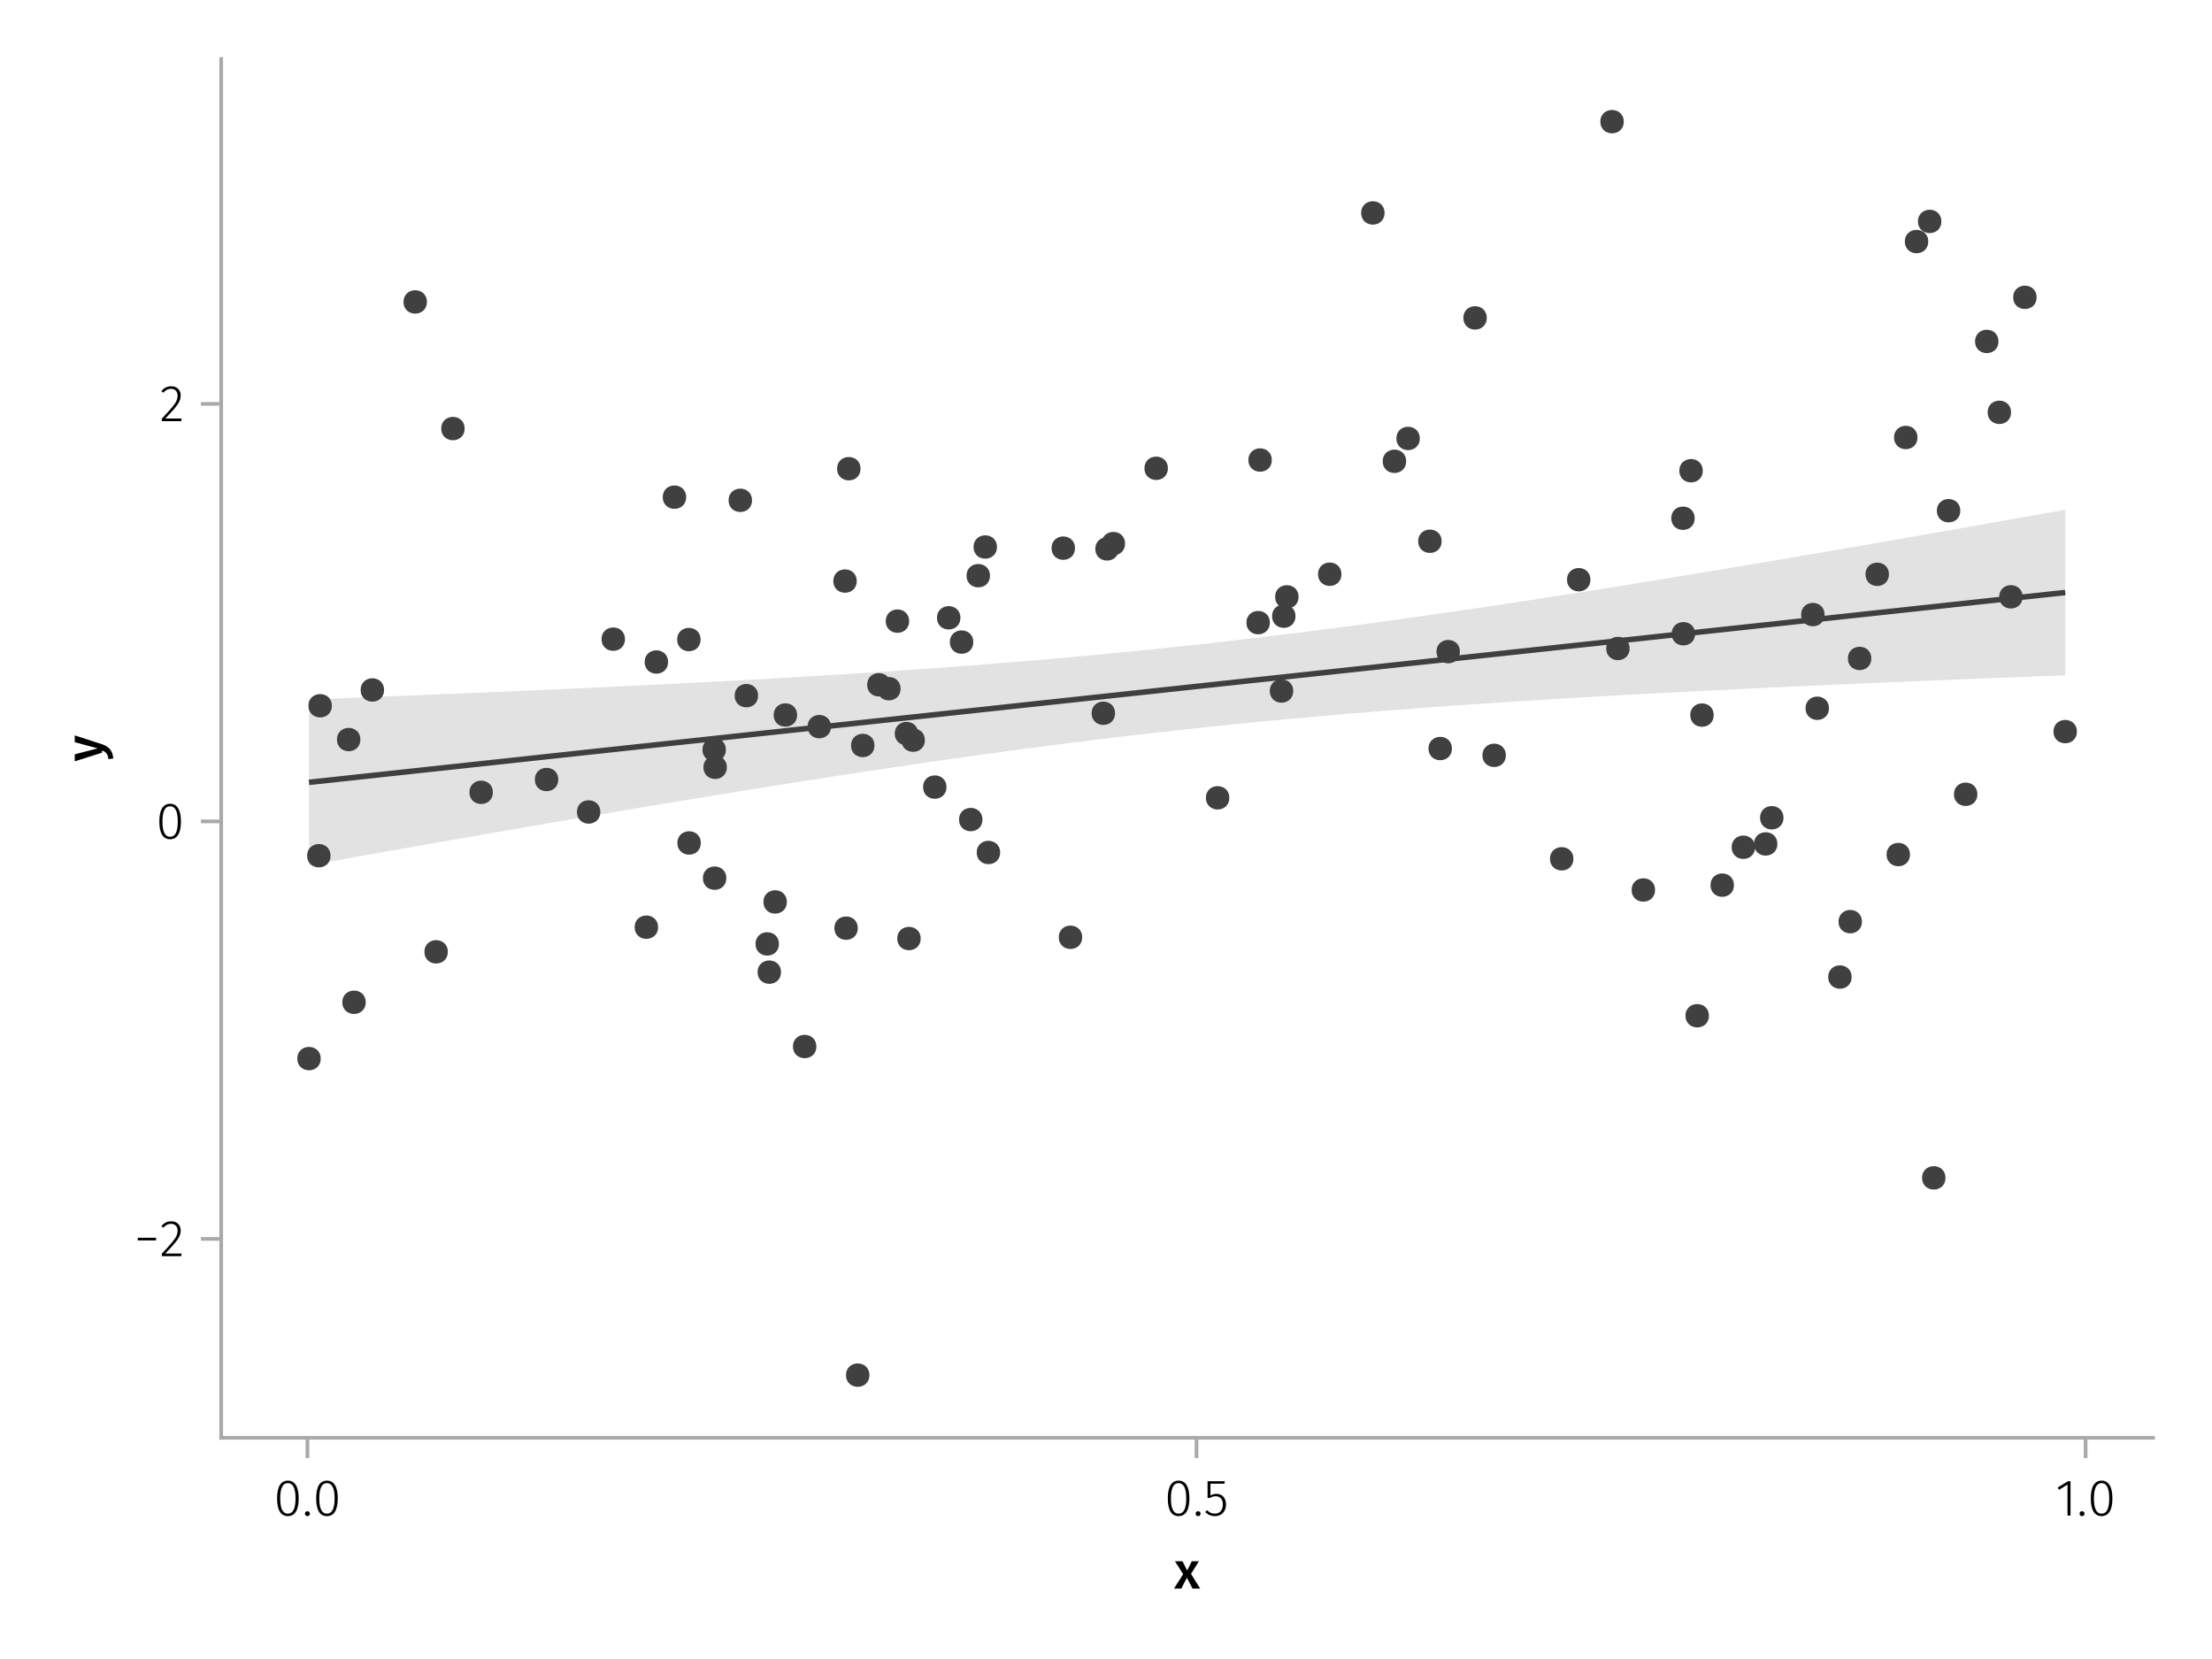 <?xml version="1.0" encoding="UTF-8"?>
<svg xmlns="http://www.w3.org/2000/svg" xmlns:xlink="http://www.w3.org/1999/xlink" width="600" height="450" viewBox="0 0 600 450">
<defs>
<g>
<g id="glyph-0-0-76174d68">
<path d="M 4.562 -3.969 L 7.047 0 L 4.969 0 L 3.438 -2.938 L 1.938 0 L -0.047 0 L 2.422 -3.906 L 0.203 -7.406 L 2.25 -7.406 L 3.516 -4.891 L 4.766 -7.406 L 6.703 -7.406 Z M 4.562 -3.969 "/>
</g>
<g id="glyph-1-0-76174d68">
<path d="M 3.844 -9.469 C 4.812 -9.469 5.539 -9.055 6.031 -8.234 C 6.531 -7.422 6.781 -6.223 6.781 -4.641 C 6.781 -3.078 6.531 -1.883 6.031 -1.062 C 5.531 -0.25 4.801 0.156 3.844 0.156 C 2.883 0.156 2.156 -0.25 1.656 -1.062 C 1.164 -1.883 0.922 -3.082 0.922 -4.656 C 0.922 -6.238 1.164 -7.438 1.656 -8.25 C 2.156 -9.062 2.883 -9.469 3.844 -9.469 Z M 3.844 -8.797 C 2.457 -8.797 1.766 -7.414 1.766 -4.656 C 1.766 -1.895 2.457 -0.516 3.844 -0.516 C 4.531 -0.516 5.047 -0.848 5.391 -1.516 C 5.742 -2.191 5.922 -3.234 5.922 -4.641 C 5.922 -6.055 5.742 -7.102 5.391 -7.781 C 5.047 -8.457 4.531 -8.797 3.844 -8.797 Z M 3.844 -8.797 "/>
</g>
<g id="glyph-1-1-76174d68">
<path d="M 1.438 -1.172 C 1.633 -1.172 1.797 -1.109 1.922 -0.984 C 2.047 -0.859 2.109 -0.703 2.109 -0.516 C 2.109 -0.316 2.047 -0.156 1.922 -0.031 C 1.797 0.094 1.633 0.156 1.438 0.156 C 1.25 0.156 1.086 0.094 0.953 -0.031 C 0.828 -0.164 0.766 -0.328 0.766 -0.516 C 0.766 -0.703 0.828 -0.859 0.953 -0.984 C 1.086 -1.109 1.25 -1.172 1.438 -1.172 Z M 1.438 -1.172 "/>
</g>
<g id="glyph-1-2-76174d68">
<path d="M 4.094 -9.312 L 4.094 0 L 3.281 0 L 3.281 -8.406 L 0.984 -6.984 L 0.609 -7.594 L 3.391 -9.312 Z M 4.094 -9.312 "/>
</g>
<g id="glyph-2-0-76174d68">
<path d="M 3.844 -9.469 C 4.812 -9.469 5.539 -9.055 6.031 -8.234 C 6.531 -7.422 6.781 -6.223 6.781 -4.641 C 6.781 -3.078 6.531 -1.883 6.031 -1.062 C 5.531 -0.25 4.801 0.156 3.844 0.156 C 2.883 0.156 2.156 -0.25 1.656 -1.062 C 1.164 -1.883 0.922 -3.082 0.922 -4.656 C 0.922 -6.238 1.164 -7.438 1.656 -8.25 C 2.156 -9.062 2.883 -9.469 3.844 -9.469 Z M 3.844 -8.797 C 2.457 -8.797 1.766 -7.414 1.766 -4.656 C 1.766 -1.895 2.457 -0.516 3.844 -0.516 C 4.531 -0.516 5.047 -0.848 5.391 -1.516 C 5.742 -2.191 5.922 -3.234 5.922 -4.641 C 5.922 -6.055 5.742 -7.102 5.391 -7.781 C 5.047 -8.457 4.531 -8.797 3.844 -8.797 Z M 3.844 -8.797 "/>
</g>
<g id="glyph-2-1-76174d68">
<path d="M 3.156 -9.469 C 3.938 -9.469 4.555 -9.238 5.016 -8.781 C 5.484 -8.32 5.719 -7.734 5.719 -7.016 C 5.719 -6.41 5.586 -5.844 5.328 -5.312 C 5.078 -4.781 4.68 -4.195 4.141 -3.562 C 3.609 -2.926 2.742 -1.977 1.547 -0.719 L 5.969 -0.719 L 5.859 0 L 0.609 0 L 0.609 -0.688 C 1.879 -2.051 2.789 -3.062 3.344 -3.719 C 3.906 -4.375 4.301 -4.941 4.531 -5.422 C 4.758 -5.898 4.875 -6.414 4.875 -6.969 C 4.875 -7.52 4.711 -7.957 4.391 -8.281 C 4.066 -8.613 3.641 -8.781 3.109 -8.781 C 2.68 -8.781 2.301 -8.691 1.969 -8.516 C 1.633 -8.336 1.316 -8.07 1.016 -7.719 L 0.469 -8.141 C 0.832 -8.586 1.234 -8.922 1.672 -9.141 C 2.109 -9.359 2.602 -9.469 3.156 -9.469 Z M 3.156 -9.469 "/>
</g>
<g id="glyph-3-0-76174d68">
<path d="M 3.844 -9.469 C 4.812 -9.469 5.539 -9.055 6.031 -8.234 C 6.531 -7.422 6.781 -6.223 6.781 -4.641 C 6.781 -3.078 6.531 -1.883 6.031 -1.062 C 5.531 -0.25 4.801 0.156 3.844 0.156 C 2.883 0.156 2.156 -0.25 1.656 -1.062 C 1.164 -1.883 0.922 -3.082 0.922 -4.656 C 0.922 -6.238 1.164 -7.438 1.656 -8.25 C 2.156 -9.062 2.883 -9.469 3.844 -9.469 Z M 3.844 -8.797 C 2.457 -8.797 1.766 -7.414 1.766 -4.656 C 1.766 -1.895 2.457 -0.516 3.844 -0.516 C 4.531 -0.516 5.047 -0.848 5.391 -1.516 C 5.742 -2.191 5.922 -3.234 5.922 -4.641 C 5.922 -6.055 5.742 -7.102 5.391 -7.781 C 5.047 -8.457 4.531 -8.797 3.844 -8.797 Z M 3.844 -8.797 "/>
</g>
<g id="glyph-4-0-76174d68">
<path d="M 1.438 -1.172 C 1.633 -1.172 1.797 -1.109 1.922 -0.984 C 2.047 -0.859 2.109 -0.703 2.109 -0.516 C 2.109 -0.316 2.047 -0.156 1.922 -0.031 C 1.797 0.094 1.633 0.156 1.438 0.156 C 1.25 0.156 1.086 0.094 0.953 -0.031 C 0.828 -0.164 0.766 -0.328 0.766 -0.516 C 0.766 -0.703 0.828 -0.859 0.953 -0.984 C 1.086 -1.109 1.25 -1.172 1.438 -1.172 Z M 1.438 -1.172 "/>
</g>
<g id="glyph-4-1-76174d68">
<path d="M 5.672 -8.641 L 1.891 -8.641 L 1.891 -5.453 C 2.398 -5.742 2.93 -5.891 3.484 -5.891 C 4.285 -5.891 4.922 -5.629 5.391 -5.109 C 5.867 -4.598 6.109 -3.895 6.109 -3 C 6.109 -2.395 5.984 -1.848 5.734 -1.359 C 5.484 -0.879 5.129 -0.504 4.672 -0.234 C 4.223 0.023 3.703 0.156 3.109 0.156 C 2.066 0.156 1.188 -0.219 0.469 -0.969 L 0.984 -1.453 C 1.273 -1.141 1.586 -0.906 1.922 -0.75 C 2.266 -0.602 2.66 -0.531 3.109 -0.531 C 3.773 -0.531 4.297 -0.75 4.672 -1.188 C 5.055 -1.633 5.25 -2.242 5.25 -3.016 C 5.25 -3.754 5.07 -4.305 4.719 -4.672 C 4.375 -5.047 3.898 -5.234 3.297 -5.234 C 3.004 -5.234 2.742 -5.195 2.516 -5.125 C 2.285 -5.062 2.031 -4.945 1.75 -4.781 L 1.109 -4.781 L 1.109 -9.312 L 5.797 -9.312 Z M 5.672 -8.641 "/>
</g>
<g id="glyph-5-0-76174d68">
<path d="M 0.031 -4.656 C 0.945 -4.363 1.656 -3.91 2.156 -3.297 C 2.664 -2.691 2.961 -1.863 3.047 -0.812 L 1.75 -0.625 C 1.676 -1.113 1.57 -1.504 1.438 -1.797 C 1.301 -2.086 1.117 -2.32 0.891 -2.5 C 0.672 -2.676 0.375 -2.844 0 -3 L 0 -2.375 L -7.406 -0.031 L -7.406 -1.938 L -1.188 -3.547 L -7.406 -5.219 L -7.406 -7.062 Z M 0.031 -4.656 "/>
</g>
<g id="glyph-6-0-76174d68">
<path d="M 0.969 -4.281 L 0.969 -5 L 5.938 -5 L 5.938 -4.281 Z M 0.969 -4.281 "/>
</g>
<g id="glyph-7-0-76174d68">
<path d="M 3.844 -9.469 C 4.812 -9.469 5.539 -9.055 6.031 -8.234 C 6.531 -7.422 6.781 -6.223 6.781 -4.641 C 6.781 -3.078 6.531 -1.883 6.031 -1.062 C 5.531 -0.25 4.801 0.156 3.844 0.156 C 2.883 0.156 2.156 -0.25 1.656 -1.062 C 1.164 -1.883 0.922 -3.082 0.922 -4.656 C 0.922 -6.238 1.164 -7.438 1.656 -8.25 C 2.156 -9.062 2.883 -9.469 3.844 -9.469 Z M 3.844 -8.797 C 2.457 -8.797 1.766 -7.414 1.766 -4.656 C 1.766 -1.895 2.457 -0.516 3.844 -0.516 C 4.531 -0.516 5.047 -0.848 5.391 -1.516 C 5.742 -2.191 5.922 -3.234 5.922 -4.641 C 5.922 -6.055 5.742 -7.102 5.391 -7.781 C 5.047 -8.457 4.531 -8.797 3.844 -8.797 Z M 3.844 -8.797 "/>
</g>
<g id="glyph-8-0-76174d68">
<path d="M 3.156 -9.469 C 3.938 -9.469 4.555 -9.238 5.016 -8.781 C 5.484 -8.32 5.719 -7.734 5.719 -7.016 C 5.719 -6.41 5.586 -5.844 5.328 -5.312 C 5.078 -4.781 4.68 -4.195 4.141 -3.562 C 3.609 -2.926 2.742 -1.977 1.547 -0.719 L 5.969 -0.719 L 5.859 0 L 0.609 0 L 0.609 -0.688 C 1.879 -2.051 2.789 -3.062 3.344 -3.719 C 3.906 -4.375 4.301 -4.941 4.531 -5.422 C 4.758 -5.898 4.875 -6.414 4.875 -6.969 C 4.875 -7.52 4.711 -7.957 4.391 -8.281 C 4.066 -8.613 3.641 -8.781 3.109 -8.781 C 2.68 -8.781 2.301 -8.691 1.969 -8.516 C 1.633 -8.336 1.316 -8.07 1.016 -7.719 L 0.469 -8.141 C 0.832 -8.586 1.234 -8.922 1.672 -9.141 C 2.109 -9.359 2.602 -9.469 3.156 -9.469 Z M 3.156 -9.469 "/>
</g>
</g>
</defs>
<rect x="-60" y="-45" width="720" height="540" fill="rgb(100%, 100%, 100%)" fill-opacity="1"/>
<path fill-rule="nonzero" fill="rgb(100%, 100%, 100%)" fill-opacity="1" d="M 60 390 L 584 390 L 584 16 L 60 16 Z M 60 390 "/>
<g fill="rgb(0%, 0%, 0%)" fill-opacity="1">
<use xlink:href="#glyph-0-0-76174d68" x="318.5" y="430.89"/>
</g>
<g fill="rgb(0%, 0%, 0%)" fill-opacity="1">
<use xlink:href="#glyph-1-0-76174d68" x="74.241" y="411.09"/>
</g>
<g fill="rgb(0%, 0%, 0%)" fill-opacity="1">
<use xlink:href="#glyph-1-1-76174d68" x="81.941" y="411.09"/>
</g>
<g fill="rgb(0%, 0%, 0%)" fill-opacity="1">
<use xlink:href="#glyph-2-0-76174d68" x="84.839" y="411.09"/>
</g>
<g fill="rgb(0%, 0%, 0%)" fill-opacity="1">
<use xlink:href="#glyph-3-0-76174d68" x="315.844" y="411.09"/>
</g>
<g fill="rgb(0%, 0%, 0%)" fill-opacity="1">
<use xlink:href="#glyph-4-0-76174d68" x="323.544" y="411.09"/>
</g>
<g fill="rgb(0%, 0%, 0%)" fill-opacity="1">
<use xlink:href="#glyph-4-1-76174d68" x="326.442" y="411.09"/>
</g>
<g fill="rgb(0%, 0%, 0%)" fill-opacity="1">
<use xlink:href="#glyph-1-2-76174d68" x="557.525" y="411.09"/>
</g>
<g fill="rgb(0%, 0%, 0%)" fill-opacity="1">
<use xlink:href="#glyph-1-1-76174d68" x="563.307" y="411.09"/>
</g>
<g fill="rgb(0%, 0%, 0%)" fill-opacity="1">
<use xlink:href="#glyph-1-0-76174d68" x="566.205" y="411.09"/>
</g>
<g fill="rgb(0%, 0%, 0%)" fill-opacity="1">
<use xlink:href="#glyph-5-0-76174d68" x="27.682" y="206.542"/>
</g>
<g fill="rgb(0%, 0%, 0%)" fill-opacity="1">
<use xlink:href="#glyph-6-0-76174d68" x="36.392" y="340.742"/>
</g>
<g fill="rgb(0%, 0%, 0%)" fill-opacity="1">
<use xlink:href="#glyph-2-1-76174d68" x="43.294" y="340.742"/>
</g>
<g fill="rgb(0%, 0%, 0%)" fill-opacity="1">
<use xlink:href="#glyph-7-0-76174d68" x="42.3" y="227.492"/>
</g>
<g fill="rgb(0%, 0%, 0%)" fill-opacity="1">
<use xlink:href="#glyph-8-0-76174d68" x="43.294" y="114.242"/>
</g>
<path fill="none" stroke-width="1.5" stroke-linecap="butt" stroke-linejoin="miter" stroke="rgb(25.098%, 25.098%, 25.098%)" stroke-opacity="1" stroke-miterlimit="2" d="M 83.816 212.211 L 86.211 211.949 L 93.395 211.176 L 95.789 210.914 L 98.18 210.656 L 102.969 210.141 L 105.363 209.879 L 107.758 209.621 L 110.148 209.363 L 112.543 209.105 L 114.938 208.844 L 119.727 208.328 L 122.117 208.07 L 124.512 207.812 L 126.906 207.551 L 131.695 207.035 L 134.086 206.777 L 136.48 206.516 L 143.664 205.742 L 146.055 205.48 L 153.238 204.707 L 155.633 204.445 L 158.027 204.188 L 160.418 203.93 L 162.812 203.672 L 165.207 203.41 L 169.996 202.895 L 172.387 202.637 L 174.781 202.375 L 181.965 201.602 L 184.355 201.344 L 186.75 201.082 L 193.934 200.309 L 196.328 200.047 L 198.719 199.789 L 203.508 199.273 L 205.902 199.012 L 208.297 198.754 L 210.688 198.496 L 213.082 198.238 L 215.477 197.977 L 220.266 197.461 L 222.656 197.203 L 225.051 196.941 L 232.234 196.168 L 234.625 195.91 L 237.02 195.648 L 244.203 194.875 L 246.594 194.613 L 253.777 193.84 L 256.172 193.578 L 258.566 193.32 L 260.957 193.062 L 263.352 192.805 L 265.746 192.543 L 270.535 192.027 L 272.926 191.77 L 275.32 191.508 L 282.504 190.734 L 284.895 190.477 L 287.289 190.215 L 294.473 189.441 L 296.867 189.18 L 299.258 188.922 L 304.047 188.406 L 306.441 188.145 L 308.836 187.887 L 311.227 187.629 L 313.621 187.371 L 316.016 187.109 L 320.805 186.594 L 323.195 186.336 L 325.59 186.074 L 332.773 185.301 L 335.164 185.043 L 337.559 184.781 L 344.742 184.008 L 347.133 183.746 L 354.316 182.973 L 356.711 182.711 L 359.105 182.453 L 361.496 182.195 L 363.891 181.938 L 366.285 181.676 L 371.074 181.16 L 373.465 180.902 L 375.859 180.641 L 383.043 179.867 L 385.434 179.609 L 387.828 179.348 L 395.012 178.574 L 397.406 178.312 L 399.797 178.055 L 404.586 177.539 L 406.98 177.277 L 409.375 177.02 L 411.766 176.762 L 414.16 176.504 L 416.555 176.242 L 421.344 175.727 L 423.734 175.469 L 426.129 175.207 L 433.312 174.434 L 435.703 174.176 L 438.098 173.914 L 445.281 173.141 L 447.672 172.879 L 454.855 172.105 L 457.25 171.844 L 459.645 171.586 L 462.035 171.328 L 464.43 171.07 L 466.824 170.809 L 471.613 170.293 L 474.004 170.035 L 476.398 169.773 L 483.582 169 L 485.973 168.738 L 495.551 167.707 L 497.945 167.445 L 500.336 167.188 L 505.125 166.672 L 507.52 166.41 L 509.914 166.152 L 512.305 165.895 L 514.699 165.637 L 517.094 165.375 L 521.883 164.859 L 524.273 164.602 L 526.668 164.34 L 533.852 163.566 L 536.242 163.305 L 545.82 162.273 L 548.211 162.012 L 555.395 161.238 L 557.789 160.977 L 560.184 160.719 "/>
<path fill-rule="nonzero" fill="rgb(25.098%, 25.098%, 25.098%)" fill-opacity="0.15" d="M 83.816 189.723 L 88.605 189.543 L 91 189.449 L 93.395 189.359 L 95.789 189.266 L 98.18 189.172 L 107.758 188.797 L 110.148 188.699 L 112.543 188.605 L 119.727 188.312 L 122.117 188.215 L 124.512 188.117 L 126.906 188.016 L 129.301 187.918 L 131.695 187.816 L 134.086 187.715 L 136.48 187.613 L 138.875 187.508 L 141.27 187.406 L 143.664 187.301 L 146.055 187.195 L 150.844 186.984 L 158.027 186.656 L 160.418 186.547 L 162.812 186.434 L 165.207 186.324 L 167.602 186.211 L 169.996 186.094 L 172.387 185.98 L 179.57 185.629 L 181.965 185.508 L 184.355 185.387 L 186.75 185.266 L 196.328 184.766 L 198.719 184.637 L 201.113 184.504 L 203.508 184.375 L 205.902 184.242 L 208.297 184.105 L 210.688 183.973 L 213.082 183.832 L 215.477 183.695 L 217.871 183.555 L 220.266 183.41 L 222.656 183.266 L 225.051 183.121 L 229.84 182.824 L 232.234 182.672 L 234.625 182.516 L 239.414 182.203 L 241.809 182.043 L 244.203 181.879 L 246.594 181.715 L 248.988 181.551 L 251.383 181.379 L 253.777 181.211 L 258.566 180.859 L 260.957 180.68 L 263.352 180.5 L 265.746 180.316 L 268.141 180.129 L 270.535 179.938 L 272.926 179.746 L 277.715 179.355 L 282.504 178.949 L 284.895 178.742 L 289.684 178.32 L 292.078 178.105 L 294.473 177.887 L 296.867 177.664 L 299.258 177.438 L 301.652 177.211 L 306.441 176.742 L 308.836 176.504 L 311.227 176.262 L 316.016 175.77 L 320.805 175.262 L 323.195 175.004 L 325.59 174.742 L 327.984 174.477 L 332.773 173.938 L 335.164 173.66 L 337.559 173.383 L 339.953 173.102 L 342.348 172.816 L 344.742 172.527 L 347.133 172.234 L 349.527 171.941 L 351.922 171.645 L 354.316 171.344 L 356.711 171.039 L 359.105 170.73 L 361.496 170.422 L 363.891 170.109 L 366.285 169.793 L 371.074 169.152 L 373.465 168.824 L 375.859 168.5 L 380.648 167.836 L 383.043 167.5 L 385.434 167.16 L 387.828 166.82 L 392.617 166.133 L 395.012 165.785 L 397.406 165.434 L 399.797 165.082 L 402.191 164.727 L 404.586 164.367 L 406.98 164.012 L 409.375 163.648 L 411.766 163.285 L 414.16 162.922 L 416.555 162.555 L 421.344 161.812 L 423.734 161.441 L 426.129 161.066 L 428.523 160.688 L 430.918 160.312 L 433.312 159.93 L 435.703 159.551 L 438.098 159.168 L 440.492 158.781 L 442.887 158.398 L 445.281 158.012 L 447.672 157.621 L 452.461 156.84 L 454.855 156.445 L 457.25 156.055 L 459.645 155.656 L 462.035 155.262 L 469.219 154.066 L 471.613 153.664 L 474.004 153.262 L 478.793 152.457 L 483.582 151.645 L 485.973 151.238 L 488.367 150.828 L 490.762 150.422 L 497.945 149.191 L 500.336 148.777 L 502.73 148.363 L 505.125 147.953 L 507.52 147.535 L 509.914 147.121 L 512.305 146.707 L 521.883 145.035 L 524.273 144.617 L 526.668 144.199 L 533.852 142.934 L 536.242 142.512 L 541.031 141.668 L 543.426 141.242 L 545.82 140.82 L 548.211 140.395 L 560.184 138.266 L 560.184 183.172 L 557.789 183.266 L 553 183.445 L 550.605 183.539 L 548.211 183.629 L 545.82 183.723 L 538.637 184.004 L 536.242 184.102 L 533.852 184.195 L 531.457 184.293 L 529.062 184.387 L 524.273 184.582 L 521.883 184.684 L 517.094 184.879 L 512.305 185.082 L 509.914 185.184 L 507.52 185.285 L 505.125 185.391 L 502.73 185.492 L 500.336 185.598 L 497.945 185.703 L 495.551 185.809 L 493.156 185.918 L 490.762 186.023 L 485.973 186.242 L 483.582 186.355 L 481.188 186.465 L 474.004 186.805 L 471.613 186.922 L 464.43 187.273 L 462.035 187.395 L 459.645 187.516 L 457.25 187.637 L 450.066 188.012 L 447.672 188.141 L 445.281 188.27 L 442.887 188.398 L 435.703 188.797 L 433.312 188.934 L 430.918 189.07 L 426.129 189.352 L 423.734 189.496 L 421.344 189.641 L 418.949 189.785 L 416.555 189.934 L 411.766 190.238 L 409.375 190.391 L 406.98 190.547 L 399.797 191.027 L 397.406 191.195 L 395.012 191.359 L 387.828 191.875 L 385.434 192.055 L 383.043 192.234 L 380.648 192.414 L 378.254 192.598 L 375.859 192.785 L 373.465 192.977 L 371.074 193.168 L 368.68 193.363 L 366.285 193.562 L 361.496 193.969 L 359.105 194.176 L 356.711 194.387 L 351.922 194.816 L 349.527 195.035 L 347.133 195.258 L 344.742 195.484 L 339.953 195.945 L 335.164 196.422 L 332.773 196.664 L 327.984 197.156 L 325.59 197.41 L 323.195 197.668 L 320.805 197.926 L 318.41 198.188 L 316.016 198.453 L 313.621 198.723 L 311.227 198.996 L 308.836 199.27 L 304.047 199.832 L 301.652 200.117 L 299.258 200.406 L 296.867 200.699 L 292.078 201.293 L 289.684 201.594 L 287.289 201.898 L 284.895 202.207 L 282.504 202.52 L 280.109 202.832 L 277.715 203.148 L 272.926 203.789 L 270.535 204.117 L 265.746 204.773 L 260.957 205.445 L 258.566 205.781 L 251.383 206.812 L 248.988 207.16 L 246.594 207.512 L 244.203 207.867 L 239.414 208.578 L 237.02 208.938 L 234.625 209.301 L 232.234 209.664 L 229.84 210.027 L 227.445 210.398 L 225.051 210.766 L 222.656 211.137 L 220.266 211.512 L 215.477 212.262 L 210.688 213.02 L 208.297 213.402 L 203.508 214.168 L 201.113 214.555 L 198.719 214.945 L 196.328 215.332 L 191.539 216.113 L 184.355 217.297 L 181.965 217.695 L 179.57 218.09 L 177.176 218.492 L 174.781 218.891 L 172.387 219.293 L 169.996 219.695 L 165.207 220.5 L 160.418 221.312 L 158.027 221.719 L 155.633 222.129 L 153.238 222.535 L 148.449 223.355 L 146.055 223.77 L 143.664 224.18 L 134.086 225.836 L 131.695 226.254 L 129.301 226.668 L 122.117 227.922 L 119.727 228.344 L 117.332 228.762 L 112.543 229.605 L 110.148 230.023 L 107.758 230.445 L 105.363 230.871 L 100.574 231.715 L 98.18 232.141 L 95.789 232.566 L 83.816 234.695 Z M 83.816 189.723 "/>
<path fill-rule="nonzero" fill="rgb(25.098%, 25.098%, 25.098%)" fill-opacity="1" d="M 235.824 373 C 235.824 368.77 229.48 368.77 229.48 373 C 229.48 377.23 235.824 377.23 235.824 373 Z M 235.824 373 "/>
<path fill-rule="nonzero" fill="rgb(25.098%, 25.098%, 25.098%)" fill-opacity="1" d="M 459.793 171.906 C 459.793 167.676 453.445 167.676 453.445 171.906 C 453.445 176.133 459.793 176.133 459.793 171.906 Z M 459.793 171.906 "/>
<path fill-rule="nonzero" fill="rgb(25.098%, 25.098%, 25.098%)" fill-opacity="1" d="M 302.449 193.469 C 302.449 189.242 296.105 189.242 296.105 193.469 C 296.105 197.699 302.449 197.699 302.449 193.469 Z M 302.449 193.469 "/>
<path fill-rule="nonzero" fill="rgb(25.098%, 25.098%, 25.098%)" fill-opacity="1" d="M 395.992 176.754 C 395.992 172.523 389.648 172.523 389.648 176.754 C 389.648 180.984 395.992 180.984 395.992 176.754 Z M 395.992 176.754 "/>
<path fill-rule="nonzero" fill="rgb(25.098%, 25.098%, 25.098%)" fill-opacity="1" d="M 505.047 249.996 C 505.047 245.766 498.703 245.766 498.703 249.996 C 498.703 254.227 505.047 254.227 505.047 249.996 Z M 505.047 249.996 "/>
<path fill-rule="nonzero" fill="rgb(25.098%, 25.098%, 25.098%)" fill-opacity="1" d="M 126.031 116.246 C 126.031 112.016 119.688 112.016 119.688 116.246 C 119.688 120.473 126.031 120.473 126.031 116.246 Z M 126.031 116.246 "/>
<path fill-rule="nonzero" fill="rgb(25.098%, 25.098%, 25.098%)" fill-opacity="1" d="M 260.508 167.578 C 260.508 163.352 254.16 163.352 254.16 167.578 C 254.16 171.809 260.508 171.809 260.508 167.578 Z M 260.508 167.578 "/>
<path fill-rule="nonzero" fill="rgb(25.098%, 25.098%, 25.098%)" fill-opacity="1" d="M 133.688 214.918 C 133.688 210.688 127.34 210.688 127.34 214.918 C 127.34 219.145 133.688 219.145 133.688 214.918 Z M 133.688 214.918 "/>
<path fill-rule="nonzero" fill="rgb(25.098%, 25.098%, 25.098%)" fill-opacity="1" d="M 197.152 208.129 C 197.152 203.898 190.809 203.898 190.809 208.129 C 190.809 212.359 197.152 212.359 197.152 208.129 Z M 197.152 208.129 "/>
<path fill-rule="nonzero" fill="rgb(25.098%, 25.098%, 25.098%)" fill-opacity="1" d="M 99.203 271.863 C 99.203 267.633 92.859 267.633 92.859 271.863 C 92.859 276.094 99.203 276.094 99.203 271.863 Z M 99.203 271.863 "/>
<path fill-rule="nonzero" fill="rgb(25.098%, 25.098%, 25.098%)" fill-opacity="1" d="M 249.73 254.578 C 249.73 250.348 243.383 250.348 243.383 254.578 C 243.383 258.809 249.73 258.809 249.73 254.578 Z M 249.73 254.578 "/>
<path fill-rule="nonzero" fill="rgb(25.098%, 25.098%, 25.098%)" fill-opacity="1" d="M 225.41 197.098 C 225.41 192.867 219.066 192.867 219.066 197.098 C 219.066 201.328 225.41 201.328 225.41 197.098 Z M 225.41 197.098 "/>
<path fill-rule="nonzero" fill="rgb(25.098%, 25.098%, 25.098%)" fill-opacity="1" d="M 461.863 127.684 C 461.863 123.453 455.516 123.453 455.516 127.684 C 455.516 131.91 461.863 131.91 461.863 127.684 Z M 461.863 127.684 "/>
<path fill-rule="nonzero" fill="rgb(25.098%, 25.098%, 25.098%)" fill-opacity="1" d="M 241.562 185.746 C 241.562 181.516 235.219 181.516 235.219 185.746 C 235.219 189.977 241.562 189.977 241.562 185.746 Z M 241.562 185.746 "/>
<path fill-rule="nonzero" fill="rgb(25.098%, 25.098%, 25.098%)" fill-opacity="1" d="M 408.457 204.879 C 408.457 200.648 402.113 200.648 402.113 204.879 C 402.113 209.109 408.457 209.109 408.457 204.879 Z M 408.457 204.879 "/>
<path fill-rule="nonzero" fill="rgb(25.098%, 25.098%, 25.098%)" fill-opacity="1" d="M 250.859 200.766 C 250.859 196.535 244.512 196.535 244.512 200.766 C 244.512 204.996 250.859 204.996 250.859 200.766 Z M 250.859 200.766 "/>
<path fill-rule="nonzero" fill="rgb(25.098%, 25.098%, 25.098%)" fill-opacity="1" d="M 459.676 140.57 C 459.676 136.34 453.332 136.34 453.332 140.57 C 453.332 144.801 459.676 144.801 459.676 140.57 Z M 459.676 140.57 "/>
<path fill-rule="nonzero" fill="rgb(25.098%, 25.098%, 25.098%)" fill-opacity="1" d="M 205.625 188.699 C 205.625 184.469 199.281 184.469 199.281 188.699 C 199.281 192.93 205.625 192.93 205.625 188.699 Z M 205.625 188.699 "/>
<path fill-rule="nonzero" fill="rgb(25.098%, 25.098%, 25.098%)" fill-opacity="1" d="M 256.73 213.496 C 256.73 209.266 250.387 209.266 250.387 213.496 C 250.387 217.727 256.73 217.727 256.73 213.496 Z M 256.73 213.496 "/>
<path fill-rule="nonzero" fill="rgb(25.098%, 25.098%, 25.098%)" fill-opacity="1" d="M 266.484 222.305 C 266.484 218.078 260.141 218.078 260.141 222.305 C 260.141 226.535 266.484 226.535 266.484 222.305 Z M 266.484 222.305 "/>
<path fill-rule="nonzero" fill="rgb(25.098%, 25.098%, 25.098%)" fill-opacity="1" d="M 440.441 33 C 440.441 28.77 434.098 28.77 434.098 33 C 434.098 37.23 440.441 37.23 440.441 33 Z M 440.441 33 "/>
<path fill-rule="nonzero" fill="rgb(25.098%, 25.098%, 25.098%)" fill-opacity="1" d="M 375.559 57.758 C 375.559 53.527 369.215 53.527 369.215 57.758 C 369.215 61.988 375.559 61.988 375.559 57.758 Z M 375.559 57.758 "/>
<path fill-rule="nonzero" fill="rgb(25.098%, 25.098%, 25.098%)" fill-opacity="1" d="M 494.902 166.707 C 494.902 162.477 488.559 162.477 488.559 166.707 C 488.559 170.938 494.902 170.938 494.902 166.707 Z M 494.902 166.707 "/>
<path fill-rule="nonzero" fill="rgb(25.098%, 25.098%, 25.098%)" fill-opacity="1" d="M 169.52 173.367 C 169.52 169.137 163.172 169.137 163.172 173.367 C 163.172 177.598 169.52 177.598 169.52 173.367 Z M 169.52 173.367 "/>
<path fill-rule="nonzero" fill="rgb(25.098%, 25.098%, 25.098%)" fill-opacity="1" d="M 536.352 215.445 C 536.352 211.215 530.008 211.215 530.008 215.445 C 530.008 219.676 536.352 219.676 536.352 215.445 Z M 536.352 215.445 "/>
<path fill-rule="nonzero" fill="rgb(25.098%, 25.098%, 25.098%)" fill-opacity="1" d="M 483.762 221.812 C 483.762 217.586 477.418 217.586 477.418 221.812 C 477.418 226.043 483.762 226.043 483.762 221.812 Z M 483.762 221.812 "/>
<path fill-rule="nonzero" fill="rgb(25.098%, 25.098%, 25.098%)" fill-opacity="1" d="M 196.891 203.355 C 196.891 199.125 190.547 199.125 190.547 203.355 C 190.547 207.586 196.891 207.586 196.891 203.355 Z M 196.891 203.355 "/>
<path fill-rule="nonzero" fill="rgb(25.098%, 25.098%, 25.098%)" fill-opacity="1" d="M 526.586 60.062 C 526.586 55.832 520.242 55.832 520.242 60.062 C 520.242 64.293 526.586 64.293 526.586 60.062 Z M 526.586 60.062 "/>
<path fill-rule="nonzero" fill="rgb(25.098%, 25.098%, 25.098%)" fill-opacity="1" d="M 463.535 275.516 C 463.535 271.285 457.188 271.285 457.188 275.516 C 457.188 279.746 463.535 279.746 463.535 275.516 Z M 463.535 275.516 "/>
<path fill-rule="nonzero" fill="rgb(25.098%, 25.098%, 25.098%)" fill-opacity="1" d="M 203.977 135.711 C 203.977 131.48 197.633 131.48 197.633 135.711 C 197.633 139.941 203.977 139.941 203.977 135.711 Z M 203.977 135.711 "/>
<path fill-rule="nonzero" fill="rgb(25.098%, 25.098%, 25.098%)" fill-opacity="1" d="M 293.539 254.238 C 293.539 250.008 287.195 250.008 287.195 254.238 C 287.195 258.469 293.539 258.469 293.539 254.238 Z M 293.539 254.238 "/>
<path fill-rule="nonzero" fill="rgb(25.098%, 25.098%, 25.098%)" fill-opacity="1" d="M 333.453 216.406 C 333.453 212.18 327.105 212.18 327.105 216.406 C 327.105 220.637 333.453 220.637 333.453 216.406 Z M 333.453 216.406 "/>
<path fill-rule="nonzero" fill="rgb(25.098%, 25.098%, 25.098%)" fill-opacity="1" d="M 211.84 263.695 C 211.84 259.465 205.496 259.465 205.496 263.695 C 205.496 267.926 211.84 267.926 211.84 263.695 Z M 211.84 263.695 "/>
<path fill-rule="nonzero" fill="rgb(25.098%, 25.098%, 25.098%)" fill-opacity="1" d="M 344.969 124.781 C 344.969 120.551 338.625 120.551 338.625 124.781 C 338.625 129.012 344.969 129.012 344.969 124.781 Z M 344.969 124.781 "/>
<path fill-rule="nonzero" fill="rgb(25.098%, 25.098%, 25.098%)" fill-opacity="1" d="M 151.422 211.441 C 151.422 207.211 145.078 207.211 145.078 211.441 C 145.078 215.672 151.422 215.672 151.422 211.441 Z M 151.422 211.441 "/>
<path fill-rule="nonzero" fill="rgb(25.098%, 25.098%, 25.098%)" fill-opacity="1" d="M 464.836 193.965 C 464.836 189.734 458.492 189.734 458.492 193.965 C 458.492 198.195 464.836 198.195 464.836 193.965 Z M 464.836 193.965 "/>
<path fill-rule="nonzero" fill="rgb(25.098%, 25.098%, 25.098%)" fill-opacity="1" d="M 213.43 244.648 C 213.43 240.418 207.086 240.418 207.086 244.648 C 207.086 248.879 213.43 248.879 213.43 244.648 Z M 213.43 244.648 "/>
<path fill-rule="nonzero" fill="rgb(25.098%, 25.098%, 25.098%)" fill-opacity="1" d="M 270.418 148.371 C 270.418 144.141 264.074 144.141 264.074 148.371 C 264.074 152.602 270.418 152.602 270.418 148.371 Z M 270.418 148.371 "/>
<path fill-rule="nonzero" fill="rgb(25.098%, 25.098%, 25.098%)" fill-opacity="1" d="M 97.75 200.605 C 97.75 196.375 91.406 196.375 91.406 200.605 C 91.406 204.832 97.75 204.832 97.75 200.605 Z M 97.75 200.605 "/>
<path fill-rule="nonzero" fill="rgb(25.098%, 25.098%, 25.098%)" fill-opacity="1" d="M 178.496 251.496 C 178.496 247.266 172.152 247.266 172.152 251.496 C 172.152 255.723 178.496 255.723 178.496 251.496 Z M 178.496 251.496 "/>
<path fill-rule="nonzero" fill="rgb(25.098%, 25.098%, 25.098%)" fill-opacity="1" d="M 531.723 138.527 C 531.723 134.297 525.379 134.297 525.379 138.527 C 525.379 142.758 531.723 142.758 531.723 138.527 Z M 531.723 138.527 "/>
<path fill-rule="nonzero" fill="rgb(25.098%, 25.098%, 25.098%)" fill-opacity="1" d="M 221.434 283.867 C 221.434 279.637 215.09 279.637 215.09 283.867 C 215.09 288.098 221.434 288.098 221.434 283.867 Z M 221.434 283.867 "/>
<path fill-rule="nonzero" fill="rgb(25.098%, 25.098%, 25.098%)" fill-opacity="1" d="M 249.051 198.977 C 249.051 194.746 242.707 194.746 242.707 198.977 C 242.707 203.207 249.051 203.207 249.051 198.977 Z M 249.051 198.977 "/>
<path fill-rule="nonzero" fill="rgb(25.098%, 25.098%, 25.098%)" fill-opacity="1" d="M 181.211 179.562 C 181.211 175.336 174.867 175.336 174.867 179.562 C 174.867 183.793 181.211 183.793 181.211 179.562 Z M 181.211 179.562 "/>
<path fill-rule="nonzero" fill="rgb(25.098%, 25.098%, 25.098%)" fill-opacity="1" d="M 237.191 202.211 C 237.191 197.98 230.844 197.98 230.844 202.211 C 230.844 206.441 237.191 206.441 237.191 202.211 Z M 237.191 202.211 "/>
<path fill-rule="nonzero" fill="rgb(25.098%, 25.098%, 25.098%)" fill-opacity="1" d="M 115.797 81.898 C 115.797 77.668 109.453 77.668 109.453 81.898 C 109.453 86.129 115.797 86.129 115.797 81.898 Z M 115.797 81.898 "/>
<path fill-rule="nonzero" fill="rgb(25.098%, 25.098%, 25.098%)" fill-opacity="1" d="M 393.828 203.035 C 393.828 198.809 387.484 198.809 387.484 203.035 C 387.484 207.266 393.828 207.266 393.828 203.035 Z M 393.828 203.035 "/>
<path fill-rule="nonzero" fill="rgb(25.098%, 25.098%, 25.098%)" fill-opacity="1" d="M 190.09 228.652 C 190.09 224.422 183.742 224.422 183.742 228.652 C 183.742 232.883 190.09 232.883 190.09 228.652 Z M 190.09 228.652 "/>
<path fill-rule="nonzero" fill="rgb(25.098%, 25.098%, 25.098%)" fill-opacity="1" d="M 520.109 118.668 C 520.109 114.438 513.762 114.438 513.762 118.668 C 513.762 122.898 520.109 122.898 520.109 118.668 Z M 520.109 118.668 "/>
<path fill-rule="nonzero" fill="rgb(25.098%, 25.098%, 25.098%)" fill-opacity="1" d="M 190.035 173.477 C 190.035 169.25 183.688 169.25 183.688 173.477 C 183.688 177.707 190.035 177.707 190.035 173.477 Z M 190.035 173.477 "/>
<path fill-rule="nonzero" fill="rgb(25.098%, 25.098%, 25.098%)" fill-opacity="1" d="M 264 174.164 C 264 169.934 257.656 169.934 257.656 174.164 C 257.656 178.395 264 178.395 264 174.164 Z M 264 174.164 "/>
<path fill-rule="nonzero" fill="rgb(25.098%, 25.098%, 25.098%)" fill-opacity="1" d="M 197.012 238.199 C 197.012 233.969 190.668 233.969 190.668 238.199 C 190.668 242.43 197.012 242.43 197.012 238.199 Z M 197.012 238.199 "/>
<path fill-rule="nonzero" fill="rgb(25.098%, 25.098%, 25.098%)" fill-opacity="1" d="M 186.117 134.855 C 186.117 130.625 179.773 130.625 179.773 134.855 C 179.773 139.086 186.117 139.086 186.117 134.855 Z M 186.117 134.855 "/>
<path fill-rule="nonzero" fill="rgb(25.098%, 25.098%, 25.098%)" fill-opacity="1" d="M 385.113 118.926 C 385.113 114.695 378.77 114.695 378.77 118.926 C 378.77 123.156 385.113 123.156 385.113 118.926 Z M 385.113 118.926 "/>
<path fill-rule="nonzero" fill="rgb(25.098%, 25.098%, 25.098%)" fill-opacity="1" d="M 104.176 187.152 C 104.176 182.922 97.828 182.922 97.828 187.152 C 97.828 191.383 104.176 191.383 104.176 187.152 Z M 104.176 187.152 "/>
<path fill-rule="nonzero" fill="rgb(25.098%, 25.098%, 25.098%)" fill-opacity="1" d="M 352.23 161.898 C 352.23 157.668 345.883 157.668 345.883 161.898 C 345.883 166.129 352.23 166.129 352.23 161.898 Z M 352.23 161.898 "/>
<path fill-rule="nonzero" fill="rgb(25.098%, 25.098%, 25.098%)" fill-opacity="1" d="M 548.625 161.891 C 548.625 157.664 542.281 157.664 542.281 161.891 C 542.281 166.121 548.625 166.121 548.625 161.891 Z M 548.625 161.891 "/>
<path fill-rule="nonzero" fill="rgb(25.098%, 25.098%, 25.098%)" fill-opacity="1" d="M 303.457 148.883 C 303.457 144.652 297.109 144.652 297.109 148.883 C 297.109 153.113 303.457 153.113 303.457 148.883 Z M 303.457 148.883 "/>
<path fill-rule="nonzero" fill="rgb(25.098%, 25.098%, 25.098%)" fill-opacity="1" d="M 470.32 240.09 C 470.32 235.859 463.977 235.859 463.977 240.09 C 463.977 244.32 470.32 244.32 470.32 240.09 Z M 470.32 240.09 "/>
<path fill-rule="nonzero" fill="rgb(25.098%, 25.098%, 25.098%)" fill-opacity="1" d="M 244.281 186.812 C 244.281 182.582 237.938 182.582 237.938 186.812 C 237.938 191.039 244.281 191.039 244.281 186.812 Z M 244.281 186.812 "/>
<path fill-rule="nonzero" fill="rgb(25.098%, 25.098%, 25.098%)" fill-opacity="1" d="M 442.027 175.902 C 442.027 171.672 435.684 171.672 435.684 175.902 C 435.684 180.133 442.027 180.133 442.027 175.902 Z M 442.027 175.902 "/>
<path fill-rule="nonzero" fill="rgb(25.098%, 25.098%, 25.098%)" fill-opacity="1" d="M 518.078 231.793 C 518.078 227.562 511.734 227.562 511.734 231.793 C 511.734 236.023 518.078 236.023 518.078 231.793 Z M 518.078 231.793 "/>
<path fill-rule="nonzero" fill="rgb(25.098%, 25.098%, 25.098%)" fill-opacity="1" d="M 482.105 228.914 C 482.105 224.684 475.762 224.684 475.762 228.914 C 475.762 233.145 482.105 233.145 482.105 228.914 Z M 482.105 228.914 "/>
<path fill-rule="nonzero" fill="rgb(25.098%, 25.098%, 25.098%)" fill-opacity="1" d="M 305.164 147.453 C 305.164 143.223 298.82 143.223 298.82 147.453 C 298.82 151.68 305.164 151.68 305.164 147.453 Z M 305.164 147.453 "/>
<path fill-rule="nonzero" fill="rgb(25.098%, 25.098%, 25.098%)" fill-opacity="1" d="M 448.926 241.402 C 448.926 237.172 442.578 237.172 442.578 241.402 C 442.578 245.633 448.926 245.633 448.926 241.402 Z M 448.926 241.402 "/>
<path fill-rule="nonzero" fill="rgb(25.098%, 25.098%, 25.098%)" fill-opacity="1" d="M 291.582 148.68 C 291.582 144.449 285.238 144.449 285.238 148.68 C 285.238 152.91 291.582 152.91 291.582 148.68 Z M 291.582 148.68 "/>
<path fill-rule="nonzero" fill="rgb(25.098%, 25.098%, 25.098%)" fill-opacity="1" d="M 552.422 80.656 C 552.422 76.426 546.074 76.426 546.074 80.656 C 546.074 84.883 552.422 84.883 552.422 80.656 Z M 552.422 80.656 "/>
<path fill-rule="nonzero" fill="rgb(25.098%, 25.098%, 25.098%)" fill-opacity="1" d="M 211.281 256.035 C 211.281 251.805 204.938 251.805 204.938 256.035 C 204.938 260.266 211.281 260.266 211.281 256.035 Z M 211.281 256.035 "/>
<path fill-rule="nonzero" fill="rgb(25.098%, 25.098%, 25.098%)" fill-opacity="1" d="M 271.285 231.234 C 271.285 227.004 264.941 227.004 264.941 231.234 C 264.941 235.465 271.285 235.465 271.285 231.234 Z M 271.285 231.234 "/>
<path fill-rule="nonzero" fill="rgb(25.098%, 25.098%, 25.098%)" fill-opacity="1" d="M 542.078 92.613 C 542.078 88.383 535.734 88.383 535.734 92.613 C 535.734 96.844 542.078 96.844 542.078 92.613 Z M 542.078 92.613 "/>
<path fill-rule="nonzero" fill="rgb(25.098%, 25.098%, 25.098%)" fill-opacity="1" d="M 431.398 157.242 C 431.398 153.012 425.055 153.012 425.055 157.242 C 425.055 161.469 431.398 161.469 431.398 157.242 Z M 431.398 157.242 "/>
<path fill-rule="nonzero" fill="rgb(25.098%, 25.098%, 25.098%)" fill-opacity="1" d="M 268.523 156.156 C 268.523 151.926 262.176 151.926 262.176 156.156 C 262.176 160.387 268.523 160.387 268.523 156.156 Z M 268.523 156.156 "/>
<path fill-rule="nonzero" fill="rgb(25.098%, 25.098%, 25.098%)" fill-opacity="1" d="M 545.492 111.844 C 545.492 107.613 539.145 107.613 539.145 111.844 C 539.145 116.074 545.492 116.074 545.492 111.844 Z M 545.492 111.844 "/>
<path fill-rule="nonzero" fill="rgb(25.098%, 25.098%, 25.098%)" fill-opacity="1" d="M 502.25 265.023 C 502.25 260.793 495.902 260.793 495.902 265.023 C 495.902 269.25 502.25 269.25 502.25 265.023 Z M 502.25 265.023 "/>
<path fill-rule="nonzero" fill="rgb(25.098%, 25.098%, 25.098%)" fill-opacity="1" d="M 350.777 187.434 C 350.777 183.203 344.43 183.203 344.43 187.434 C 344.43 191.664 350.777 191.664 350.777 187.434 Z M 350.777 187.434 "/>
<path fill-rule="nonzero" fill="rgb(25.098%, 25.098%, 25.098%)" fill-opacity="1" d="M 496.102 192.113 C 496.102 187.883 489.758 187.883 489.758 192.113 C 489.758 196.344 496.102 196.344 496.102 192.113 Z M 496.102 192.113 "/>
<path fill-rule="nonzero" fill="rgb(25.098%, 25.098%, 25.098%)" fill-opacity="1" d="M 527.703 319.492 C 527.703 315.262 521.359 315.262 521.359 319.492 C 521.359 323.723 527.703 323.723 527.703 319.492 Z M 527.703 319.492 "/>
<path fill-rule="nonzero" fill="rgb(25.098%, 25.098%, 25.098%)" fill-opacity="1" d="M 523.031 65.52 C 523.031 61.293 516.688 61.293 516.688 65.52 C 516.688 69.75 523.031 69.75 523.031 65.52 Z M 523.031 65.52 "/>
<path fill-rule="nonzero" fill="rgb(25.098%, 25.098%, 25.098%)" fill-opacity="1" d="M 476.055 229.812 C 476.055 225.582 469.711 225.582 469.711 229.812 C 469.711 234.043 476.055 234.043 476.055 229.812 Z M 476.055 229.812 "/>
<path fill-rule="nonzero" fill="rgb(25.098%, 25.098%, 25.098%)" fill-opacity="1" d="M 563.355 198.445 C 563.355 194.215 557.008 194.215 557.008 198.445 C 557.008 202.676 563.355 202.676 563.355 198.445 Z M 563.355 198.445 "/>
<path fill-rule="nonzero" fill="rgb(25.098%, 25.098%, 25.098%)" fill-opacity="1" d="M 316.785 127.023 C 316.785 122.793 310.438 122.793 310.438 127.023 C 310.438 131.25 316.785 131.25 316.785 127.023 Z M 316.785 127.023 "/>
<path fill-rule="nonzero" fill="rgb(25.098%, 25.098%, 25.098%)" fill-opacity="1" d="M 351.395 167.133 C 351.395 162.902 345.051 162.902 345.051 167.133 C 345.051 171.363 351.395 171.363 351.395 167.133 Z M 351.395 167.133 "/>
<path fill-rule="nonzero" fill="rgb(25.098%, 25.098%, 25.098%)" fill-opacity="1" d="M 363.859 155.754 C 363.859 151.523 357.516 151.523 357.516 155.754 C 357.516 159.984 363.859 159.984 363.859 155.754 Z M 363.859 155.754 "/>
<path fill-rule="nonzero" fill="rgb(25.098%, 25.098%, 25.098%)" fill-opacity="1" d="M 246.605 168.48 C 246.605 164.25 240.262 164.25 240.262 168.48 C 240.262 172.711 246.605 172.711 246.605 168.48 Z M 246.605 168.48 "/>
<path fill-rule="nonzero" fill="rgb(25.098%, 25.098%, 25.098%)" fill-opacity="1" d="M 233.414 127.133 C 233.414 122.902 227.066 122.902 227.066 127.133 C 227.066 131.363 233.414 131.363 233.414 127.133 Z M 233.414 127.133 "/>
<path fill-rule="nonzero" fill="rgb(25.098%, 25.098%, 25.098%)" fill-opacity="1" d="M 89.656 232.109 C 89.656 227.879 83.312 227.879 83.312 232.109 C 83.312 236.34 89.656 236.34 89.656 232.109 Z M 89.656 232.109 "/>
<path fill-rule="nonzero" fill="rgb(25.098%, 25.098%, 25.098%)" fill-opacity="1" d="M 403.281 86.227 C 403.281 81.996 396.938 81.996 396.938 86.227 C 396.938 90.457 403.281 90.457 403.281 86.227 Z M 403.281 86.227 "/>
<path fill-rule="nonzero" fill="rgb(25.098%, 25.098%, 25.098%)" fill-opacity="1" d="M 381.414 125.125 C 381.414 120.895 375.066 120.895 375.066 125.125 C 375.066 129.355 381.414 129.355 381.414 125.125 Z M 381.414 125.125 "/>
<path fill-rule="nonzero" fill="rgb(25.098%, 25.098%, 25.098%)" fill-opacity="1" d="M 162.84 220.246 C 162.84 216.016 156.496 216.016 156.496 220.246 C 156.496 224.477 162.84 224.477 162.84 220.246 Z M 162.84 220.246 "/>
<path fill-rule="nonzero" fill="rgb(25.098%, 25.098%, 25.098%)" fill-opacity="1" d="M 232.383 157.613 C 232.383 153.383 226.039 153.383 226.039 157.613 C 226.039 161.844 232.383 161.844 232.383 157.613 Z M 232.383 157.613 "/>
<path fill-rule="nonzero" fill="rgb(25.098%, 25.098%, 25.098%)" fill-opacity="1" d="M 86.992 287.145 C 86.992 282.914 80.645 282.914 80.645 287.145 C 80.645 291.375 86.992 291.375 86.992 287.145 Z M 86.992 287.145 "/>
<path fill-rule="nonzero" fill="rgb(25.098%, 25.098%, 25.098%)" fill-opacity="1" d="M 344.441 168.887 C 344.441 164.656 338.098 164.656 338.098 168.887 C 338.098 173.117 344.441 173.117 344.441 168.887 Z M 344.441 168.887 "/>
<path fill-rule="nonzero" fill="rgb(25.098%, 25.098%, 25.098%)" fill-opacity="1" d="M 121.473 258.184 C 121.473 253.953 115.129 253.953 115.129 258.184 C 115.129 262.414 121.473 262.414 121.473 258.184 Z M 121.473 258.184 "/>
<path fill-rule="nonzero" fill="rgb(25.098%, 25.098%, 25.098%)" fill-opacity="1" d="M 512.363 155.781 C 512.363 151.551 506.016 151.551 506.016 155.781 C 506.016 160.012 512.363 160.012 512.363 155.781 Z M 512.363 155.781 "/>
<path fill-rule="nonzero" fill="rgb(25.098%, 25.098%, 25.098%)" fill-opacity="1" d="M 232.676 251.758 C 232.676 247.527 226.328 247.527 226.328 251.758 C 226.328 255.988 232.676 255.988 232.676 251.758 Z M 232.676 251.758 "/>
<path fill-rule="nonzero" fill="rgb(25.098%, 25.098%, 25.098%)" fill-opacity="1" d="M 90.016 191.438 C 90.016 187.207 83.672 187.207 83.672 191.438 C 83.672 195.668 90.016 195.668 90.016 191.438 Z M 90.016 191.438 "/>
<path fill-rule="nonzero" fill="rgb(25.098%, 25.098%, 25.098%)" fill-opacity="1" d="M 426.777 232.949 C 426.777 228.719 420.434 228.719 420.434 232.949 C 420.434 237.18 426.777 237.18 426.777 232.949 Z M 426.777 232.949 "/>
<path fill-rule="nonzero" fill="rgb(25.098%, 25.098%, 25.098%)" fill-opacity="1" d="M 507.59 178.602 C 507.59 174.371 501.242 174.371 501.242 178.602 C 501.242 182.832 507.59 182.832 507.59 178.602 Z M 507.59 178.602 "/>
<path fill-rule="nonzero" fill="rgb(25.098%, 25.098%, 25.098%)" fill-opacity="1" d="M 391.031 146.816 C 391.031 142.586 384.684 142.586 384.684 146.816 C 384.684 151.047 391.031 151.047 391.031 146.816 Z M 391.031 146.816 "/>
<path fill-rule="nonzero" fill="rgb(25.098%, 25.098%, 25.098%)" fill-opacity="1" d="M 216.207 193.945 C 216.207 189.715 209.863 189.715 209.863 193.945 C 209.863 198.176 216.207 198.176 216.207 193.945 Z M 216.207 193.945 "/>
<path fill="none" stroke-width="1" stroke-linecap="butt" stroke-linejoin="miter" stroke="rgb(66.275%, 66.275%, 66.275%)" stroke-opacity="1" stroke-miterlimit="1.155" d="M 83.391 390.5 L 83.391 395.5 "/>
<path fill="none" stroke-width="1" stroke-linecap="butt" stroke-linejoin="miter" stroke="rgb(66.275%, 66.275%, 66.275%)" stroke-opacity="1" stroke-miterlimit="1.155" d="M 324.551 390.5 L 324.551 395.5 "/>
<path fill="none" stroke-width="1" stroke-linecap="butt" stroke-linejoin="miter" stroke="rgb(66.275%, 66.275%, 66.275%)" stroke-opacity="1" stroke-miterlimit="1.155" d="M 565.715 390.5 L 565.715 395.5 "/>
<path fill="none" stroke-width="1" stroke-linecap="butt" stroke-linejoin="miter" stroke="rgb(66.275%, 66.275%, 66.275%)" stroke-opacity="1" stroke-miterlimit="1.155" d="M 59.5 336.051 L 54.5 336.051 "/>
<path fill="none" stroke-width="1" stroke-linecap="butt" stroke-linejoin="miter" stroke="rgb(66.275%, 66.275%, 66.275%)" stroke-opacity="1" stroke-miterlimit="1.155" d="M 59.5 222.801 L 54.5 222.801 "/>
<path fill="none" stroke-width="1" stroke-linecap="butt" stroke-linejoin="miter" stroke="rgb(66.275%, 66.275%, 66.275%)" stroke-opacity="1" stroke-miterlimit="1.155" d="M 59.5 109.551 L 54.5 109.551 "/>
<path fill="none" stroke-width="1" stroke-linecap="butt" stroke-linejoin="miter" stroke="rgb(66.275%, 66.275%, 66.275%)" stroke-opacity="1" stroke-miterlimit="1.155" d="M 59.5 390 L 584.5 390 "/>
<path fill="none" stroke-width="1" stroke-linecap="butt" stroke-linejoin="miter" stroke="rgb(66.275%, 66.275%, 66.275%)" stroke-opacity="1" stroke-miterlimit="1.155" d="M 60 390.5 L 60 15.5 "/>
</svg>
